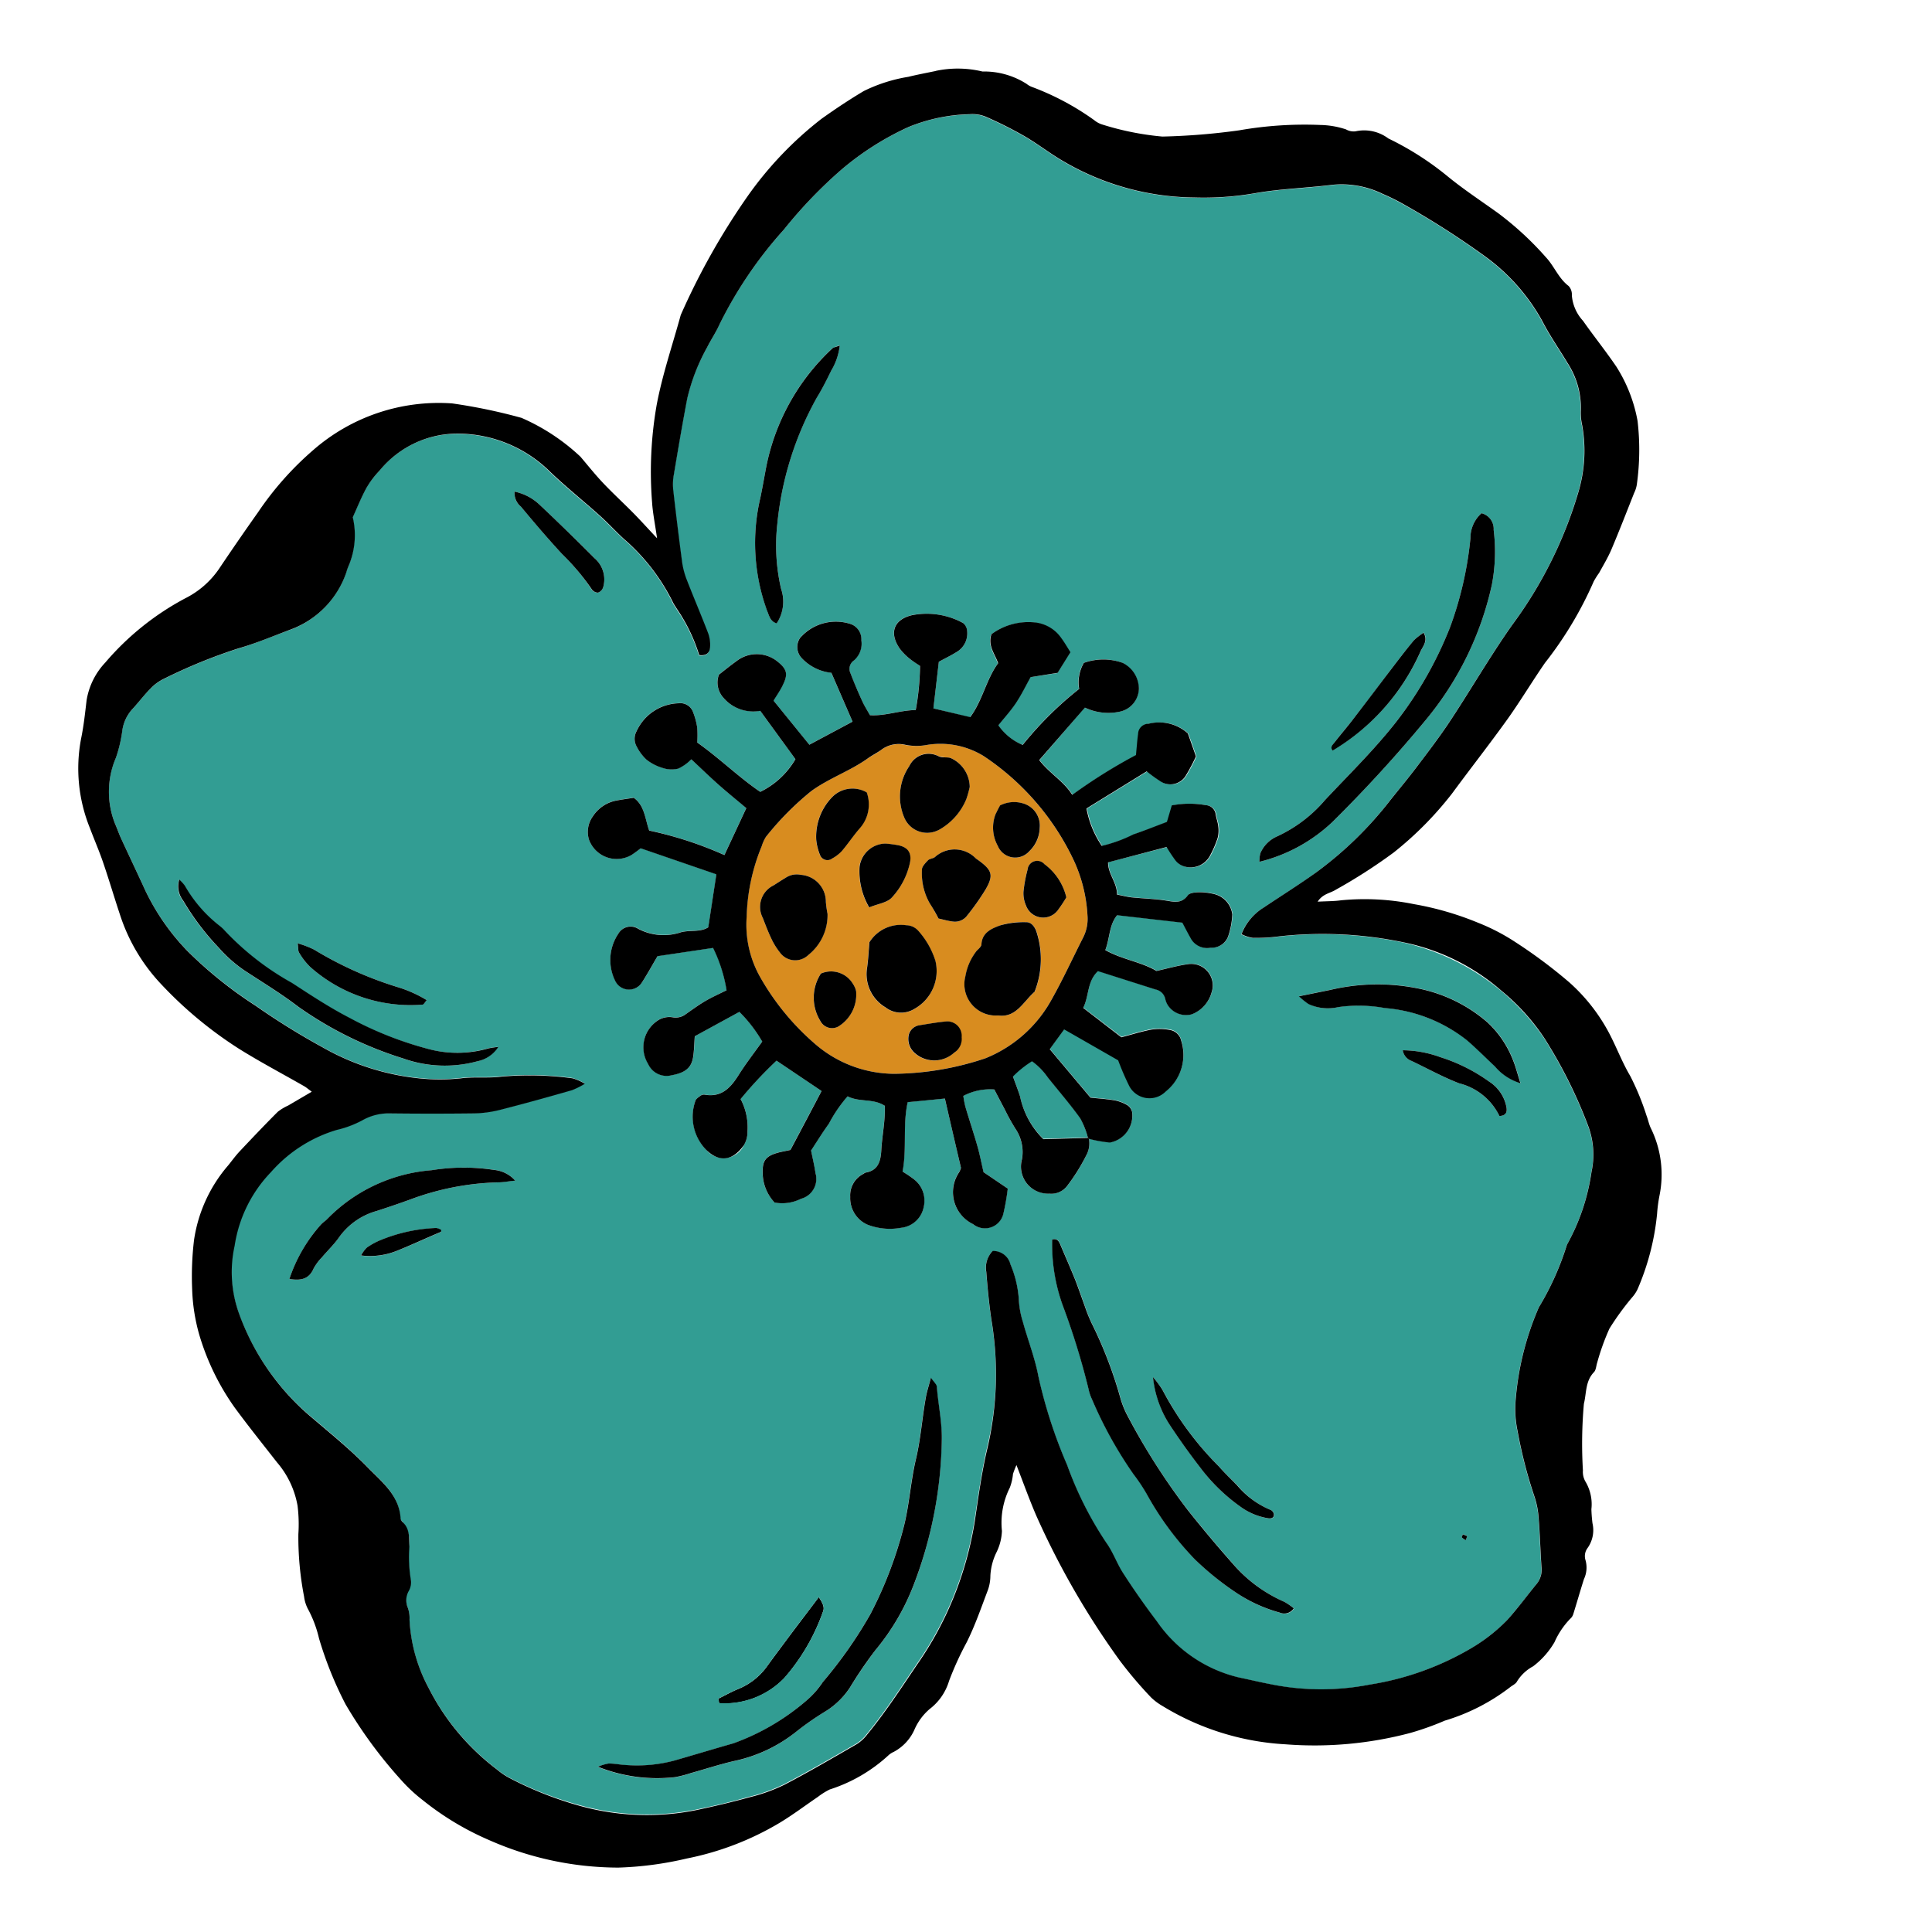 <svg height="60" viewBox="0 0 60 60" width="60" xmlns="http://www.w3.org/2000/svg"><path d="M25.558 50.053c.051-.12.013-.24-.13-.452-.334.443-.663.876-.988 1.31q-.321.429-.637.862a2.039 2.039 0 0 1-.886.684c-.209.088-.409.2-.613.3l.032.14a2.573 2.573 0 0 0 2.023-.785 6.319 6.319 0 0 0 1.199-2.059z"/><path d="M26.14 5.26a14.271 14.271 0 0 0-1.79 1.864 13 13 0 0 0-2.013 2.961c-.11.249-.267.477-.389.721a6.167 6.167 0 0 0-.614 1.583c-.154.806-.29 1.614-.426 2.423a1.629 1.629 0 0 0-.006.441c.086.751.176 1.5.278 2.251a2.5 2.5 0 0 0 .152.546c.213.547.445 1.087.654 1.635a1.05 1.05 0 0 1 .057.43c-.01.159-.1.272-.337.242a5.27 5.27 0 0 0-.7-1.445c-.029-.055-.068-.106-.1-.161a6.168 6.168 0 0 0-1.424-1.905c-.3-.258-.57-.56-.866-.827-.532-.479-1.1-.924-1.606-1.424a4.085 4.085 0 0 0-2.737-1.12 3.109 3.109 0 0 0-2.493 1.147 2.784 2.784 0 0 0-.415.551c-.161.292-.284.605-.418.9a2.47 2.47 0 0 1-.14 1.533 1.641 1.641 0 0 0-.061.179 2.88 2.88 0 0 1-1.694 1.76c-.553.2-1.1.436-1.661.6a16.689 16.689 0 0 0-2.332.956 1.414 1.414 0 0 0-.4.3c-.191.194-.358.413-.541.615a1.25 1.25 0 0 0-.32.66 4.25 4.25 0 0 1-.2.855 2.681 2.681 0 0 0-.012 2.082c.059.135.106.275.167.409.255.551.516 1.1.769 1.653a7.1 7.1 0 0 0 1.293 1.847 12.983 12.983 0 0 0 2.11 1.694 22.47 22.47 0 0 0 2.089 1.3 7.615 7.615 0 0 0 2.919.954 6.2 6.2 0 0 0 1.382.007c.416-.05.845 0 1.261-.053a9.922 9.922 0 0 1 2.2.053 1.674 1.674 0 0 1 .382.169 2.515 2.515 0 0 1-.4.2c-.746.211-1.492.422-2.243.613a3.556 3.556 0 0 1-.809.108q-1.294.021-2.589 0a1.647 1.647 0 0 0-.844.2 3.179 3.179 0 0 1-.821.313 4.38 4.38 0 0 0-2.042 1.309 4.2 4.2 0 0 0-1.134 2.276 3.778 3.778 0 0 0 .137 2.113 7.568 7.568 0 0 0 2.156 3.14c.626.53 1.267 1.049 1.838 1.635.439.451.983.869 1.023 1.592a.19.19 0 0 0 .063.106.97.97 0 0 1 .209.768 4.29 4.29 0 0 0 .042 1 .547.547 0 0 1-.056.362.581.581 0 0 0-.026.539.971.971 0 0 1 .052.37 4.966 4.966 0 0 0 .582 2.1 7.39 7.39 0 0 0 2.124 2.546 2.178 2.178 0 0 0 .361.251 11.111 11.111 0 0 0 2.285.892 7.761 7.761 0 0 0 3.563.117 23.58 23.58 0 0 0 1.655-.4 5.334 5.334 0 0 0 1.063-.384c.764-.4 1.509-.835 2.255-1.266a1.239 1.239 0 0 0 .321-.3c.576-.7 1.066-1.458 1.573-2.206a10.514 10.514 0 0 0 1.154-2.165 10.807 10.807 0 0 0 .611-2.248c.118-.769.222-1.543.4-2.3a9.822 9.822 0 0 0 .127-3.922c-.074-.5-.122-1-.161-1.5a.729.729 0 0 1 .2-.647.548.548 0 0 1 .552.421 3.265 3.265 0 0 1 .259 1.1 2.77 2.77 0 0 0 .124.676c.157.568.376 1.122.484 1.7a15.03 15.03 0 0 0 .893 2.753 11.051 11.051 0 0 0 1.218 2.417c.207.287.323.637.517.935.334.51.679 1.014 1.05 1.5a4.286 4.286 0 0 0 2.548 1.74c.349.072.7.156 1.047.222a7.862 7.862 0 0 0 3.011 0 8.941 8.941 0 0 0 3.186-1.149 5.339 5.339 0 0 0 1.084-.853c.326-.358.609-.753.918-1.125a.7.7 0 0 0 .148-.529c-.035-.5-.047-1.01-.088-1.513a2.628 2.628 0 0 0-.133-.678 14.307 14.307 0 0 1-.518-2.009 3.324 3.324 0 0 1-.061-1 8.942 8.942 0 0 1 .719-2.859 8.934 8.934 0 0 0 .872-1.944 6.56 6.56 0 0 0 .762-2.255 2.532 2.532 0 0 0-.1-1.428 14.8 14.8 0 0 0-1.381-2.76 7.215 7.215 0 0 0-4.338-2.944 12.293 12.293 0 0 0-3.888-.189 5.43 5.43 0 0 1-.817.046 1.2 1.2 0 0 1-.348-.115 1.692 1.692 0 0 1 .689-.826c.541-.363 1.1-.709 1.625-1.088a11.474 11.474 0 0 0 2.3-2.237c.275-.346.559-.685.825-1.038.355-.47.714-.937 1.038-1.428.649-.983 1.238-2 1.917-2.968a13.163 13.163 0 0 0 2.073-4.158 4.5 4.5 0 0 0 .113-2.061 1.789 1.789 0 0 1-.042-.438 2.565 2.565 0 0 0-.415-1.5c-.259-.432-.55-.847-.779-1.294a6.157 6.157 0 0 0-1.784-2.018 25.681 25.681 0 0 0-2.5-1.6 6.368 6.368 0 0 0-.677-.337 2.9 2.9 0 0 0-1.594-.276c-.788.1-1.588.119-2.369.257a9.285 9.285 0 0 1-1.884.132 8.175 8.175 0 0 1-4.244-1.233c-.355-.224-.693-.479-1.058-.688a12.638 12.638 0 0 0-1.182-.59 1.105 1.105 0 0 0-.5-.074 5.283 5.283 0 0 0-1.9.4A8.969 8.969 0 0 0 26.14 5.26zM9.745 29.485a11.549 11.549 0 0 0 2.574 1.161 3.914 3.914 0 0 1 .933.413c-.054.06-.09.137-.13.14a4.688 4.688 0 0 1-3.487-1.169 2.066 2.066 0 0 1-.346-.443c-.039-.059-.026-.152-.046-.292a3.485 3.485 0 0 1 .502.19zm5.076 3.474a3.851 3.851 0 0 1-2.3-.085 11.514 11.514 0 0 1-3.265-1.609c-.532-.408-1.111-.757-1.673-1.127a4.218 4.218 0 0 1-.8-.71 7.957 7.957 0 0 1-1.1-1.452.708.708 0 0 1-.122-.656 1.486 1.486 0 0 1 .17.185 4.227 4.227 0 0 0 1.058 1.239 1.251 1.251 0 0 1 .185.171 8.579 8.579 0 0 0 2.082 1.617c.583.374 1.162.762 1.776 1.079a11.048 11.048 0 0 0 2.458.965 3.468 3.468 0 0 0 1.866-.019 2.934 2.934 0 0 1 .308-.046.994.994 0 0 1-.643.448zm-1.127 5.3c-.461.2-.918.408-1.383.594a2.219 2.219 0 0 1-1.1.14.991.991 0 0 1 .175-.241 2.235 2.235 0 0 1 .44-.24 5.062 5.062 0 0 1 1.716-.372.352.352 0 0 1 .154.061c.01 0 0 .036 0 .054zm1.778-1.539a8.414 8.414 0 0 0-2.708.523c-.354.13-.712.251-1.071.367a2.134 2.134 0 0 0-1.162.814c-.154.223-.357.413-.532.622a1.582 1.582 0 0 0-.259.349c-.146.336-.4.382-.753.326a4.861 4.861 0 0 1 .99-1.7c.058-.061.133-.106.189-.167a5.094 5.094 0 0 1 3.239-1.511 6.237 6.237 0 0 1 1.943-.011.992.992 0 0 1 .651.332c-.249.025-.388.049-.527.052zm25.979-13.669c.2-.264.421-.52.626-.785.4-.514.785-1.033 1.18-1.548.216-.283.432-.567.66-.84a1.95 1.95 0 0 1 .3-.233c.133.236 0 .4-.083.55a6.775 6.775 0 0 1-2.74 3.105c-.094-.1.006-.179.057-.249zm-2.31 3.449a1 1 0 0 1 .523-.526 4.342 4.342 0 0 0 1.492-1.134c.747-.8 1.529-1.56 2.206-2.423a11.894 11.894 0 0 0 1.675-2.948 11.105 11.105 0 0 0 .629-2.755 1.027 1.027 0 0 1 .344-.775.5.5 0 0 1 .377.517 5.485 5.485 0 0 1-.055 1.7 9.879 9.879 0 0 1-2.051 4.2 42.892 42.892 0 0 1-2.893 3.163 5.037 5.037 0 0 1-2.275 1.245.98.98 0 0 1 .028-.264zM23.617 15.439c.064-.308.117-.619.176-.928a6.821 6.821 0 0 1 2.046-3.686 1.075 1.075 0 0 1 .241-.1 1.945 1.945 0 0 1-.266.78c-.138.284-.28.567-.445.835a10.038 10.038 0 0 0-1.23 3.94 5.894 5.894 0 0 0 .118 2 1.22 1.22 0 0 1-.137 1.074c-.2-.058-.234-.235-.293-.386a6.1 6.1 0 0 1-.21-3.529zM17.45 17.2c-.44-.476-.859-.972-1.275-1.469a.521.521 0 0 1-.194-.463 1.59 1.59 0 0 1 .769.4c.576.547 1.149 1.1 1.707 1.663a.868.868 0 0 1 .274.911.26.26 0 0 1-.159.163.238.238 0 0 1-.2-.1 6.693 6.693 0 0 0-.922-1.105zm10.938 31.991a7.193 7.193 0 0 1-1.2 2.058q-.42.553-.783 1.147a2.448 2.448 0 0 1-.817.78 8.717 8.717 0 0 0-.875.616 4.622 4.622 0 0 1-1.861.89c-.472.1-.932.258-1.4.387a3.689 3.689 0 0 1-.486.126 4.927 4.927 0 0 1-2.4-.322 1.359 1.359 0 0 1 .329-.1c.167 0 .334.033.5.043a4.5 4.5 0 0 0 1.563-.141c.6-.175 1.209-.357 1.815-.53a7.236 7.236 0 0 0 2.273-1.332 2.871 2.871 0 0 0 .5-.567 13.546 13.546 0 0 0 1.482-2.115 12.65 12.65 0 0 0 1.048-2.764c.163-.67.2-1.37.363-2.042.151-.635.194-1.282.308-1.919.033-.184.093-.364.158-.615.089.131.18.2.186.283.039.543.16 1.077.153 1.627a13.056 13.056 0 0 1-.856 4.49zm-6.083 3.563c.2-.1.4-.209.613-.3a2.039 2.039 0 0 0 .886-.684q.315-.434.637-.862c.325-.434.654-.867.988-1.31.143.212.181.332.13.452a6.26 6.26 0 0 1-1.2 2.056 2.574 2.574 0 0 1-2.023.785l-.032-.137zm23.217-4.924a.526.526 0 0 1-.122-.083c-.011-.013.02-.063.033-.1l.132.055zm1.046-13.171a1.911 1.911 0 0 0-1.249-1.015c-.508-.189-.985-.46-1.476-.694a.426.426 0 0 1-.279-.333 3.482 3.482 0 0 1 1.17.215 5.344 5.344 0 0 1 1.508.754 1.179 1.179 0 0 1 .545.811c.018.133-.008.25-.22.262zm-5.24-3.922a6.358 6.358 0 0 1 2.694-.048 4.675 4.675 0 0 1 2.183 1.063 3.151 3.151 0 0 1 .8 1.2c.076.193.127.4.218.684a1.665 1.665 0 0 1-.787-.516c-.292-.272-.57-.561-.875-.818a4.793 4.793 0 0 0-2.549-1 4.5 4.5 0 0 0-1.442-.03 1.389 1.389 0 0 1-.927-.093 2.389 2.389 0 0 1-.3-.242c.374-.076.679-.14.984-.2zM39.9 49.754a1.983 1.983 0 0 1 .289.2.356.356 0 0 1-.44.131 4.611 4.611 0 0 1-1.416-.662 9.156 9.156 0 0 1-1.214-.988 9.511 9.511 0 0 1-1.462-1.967 5.5 5.5 0 0 0-.449-.692 12.98 12.98 0 0 1-1.286-2.306 1.657 1.657 0 0 1-.12-.358 21.682 21.682 0 0 0-.8-2.586 5.575 5.575 0 0 1-.319-2.028c.15-.046.2.04.246.141.155.367.316.731.465 1.1.109.271.2.55.3.823a4.89 4.89 0 0 0 .211.526 13.262 13.262 0 0 1 .9 2.347 2.8 2.8 0 0 0 .212.524 19.854 19.854 0 0 0 1.9 2.968q.669.837 1.377 1.64a4.475 4.475 0 0 0 1.606 1.187zm-.425-2.854a.181.181 0 0 1 .093.141c0 .114-.1.125-.181.113a2 2 0 0 1-.86-.36 5.675 5.675 0 0 1-1.255-1.225c-.333-.43-.645-.878-.949-1.329a3.32 3.32 0 0 1-.511-1.47 3.157 3.157 0 0 1 .3.408 9.783 9.783 0 0 0 1.745 2.365c.179.2.377.392.571.585a2.717 2.717 0 0 0 1.047.772zm-9.568-27.55a.35.35 0 0 1 .129.265.668.668 0 0 1-.334.639c-.178.107-.365.2-.547.3l-.168 1.448 1.135.277c.386-.525.5-1.169.866-1.675-.1-.3-.326-.539-.208-.9a1.928 1.928 0 0 1 1.382-.362 1.125 1.125 0 0 1 .784.477c.1.134.184.282.289.445l-.4.64-.835.125c-.146.263-.283.546-.456.806-.16.241-.358.456-.546.69a1.733 1.733 0 0 0 .756.61 10.69 10.69 0 0 1 1.754-1.74 1.192 1.192 0 0 1 .146-.808 1.731 1.731 0 0 1 1.208 0 .917.917 0 0 1 .5.8.736.736 0 0 1-.6.716 1.726 1.726 0 0 1-1.076-.127l-1.4 1.628c.311.41.75.645 1.025 1.079a16.762 16.762 0 0 1 1.983-1.232c.024-.237.036-.445.066-.65a.324.324 0 0 1 .329-.322 1.317 1.317 0 0 1 1.217.3l.252.715a5.96 5.96 0 0 1-.3.571.561.561 0 0 1-.819.193 4.182 4.182 0 0 1-.41-.3l-1.871 1.153a3.025 3.025 0 0 0 .475 1.161 4.406 4.406 0 0 0 .98-.356c.332-.113.668-.248 1.043-.389l.151-.512a2.922 2.922 0 0 1 1.063-.006.323.323 0 0 1 .3.285c.019.124.067.244.079.368a.935.935 0 0 1-.018.365 3.3 3.3 0 0 1-.222.52.684.684 0 0 1-.853.351.535.535 0 0 1-.242-.183 4.394 4.394 0 0 1-.268-.407l-1.825.468c-.007.363.285.636.276 1 .182.035.321.073.464.088.355.037.715.045 1.068.1.257.041.478.1.671-.167.064-.086.269-.089.411-.093a2 2 0 0 1 .436.064.744.744 0 0 1 .532.627 2.5 2.5 0 0 1-.127.675.538.538 0 0 1-.545.356.569.569 0 0 1-.6-.258c-.093-.163-.178-.33-.279-.519l-2.028-.232c-.253.3-.223.7-.368 1.083.522.3 1.118.366 1.59.648.346-.077.65-.164.96-.208a.668.668 0 0 1 .75.876 1.012 1.012 0 0 1-.613.678.667.667 0 0 1-.725-.253.614.614 0 0 1-.1-.226.376.376 0 0 0-.3-.291L34.1 30.15c-.342.322-.268.762-.459 1.14l1.186.909c.343-.09.639-.186.942-.24a1.668 1.668 0 0 1 .564.013.422.422 0 0 1 .349.324 1.451 1.451 0 0 1-.48 1.589.714.714 0 0 1-1.126-.175 8.456 8.456 0 0 1-.345-.8l-1.676-.96-.452.626 1.265 1.505c.217.023.487.039.752.084a1.24 1.24 0 0 1 .4.154.357.357 0 0 1 .139.2.851.851 0 0 1-.689.956 3.857 3.857 0 0 1-.656-.118.759.759 0 0 1-.076.519 5.55 5.55 0 0 1-.6.959.612.612 0 0 1-.551.231.839.839 0 0 1-.853-1.06 1.287 1.287 0 0 0-.2-.953 6.3 6.3 0 0 1-.336-.608c-.109-.2-.214-.407-.322-.614a1.786 1.786 0 0 0-.962.2 2.991 2.991 0 0 0 .065.342c.12.4.254.8.369 1.207.075.26.126.527.194.82l.752.51a6.937 6.937 0 0 1-.132.76.589.589 0 0 1-.943.345 1.1 1.1 0 0 1-.437-1.61.7.7 0 0 0 .059-.138c-.16-.7-.325-1.408-.5-2.154l-.572.057c-.187.019-.375.036-.583.056-.159.718-.021 1.436-.159 2.155.115.076.223.139.32.215a.84.84 0 0 1 .335.893.8.8 0 0 1-.7.638 1.928 1.928 0 0 1-1.052-.1.9.9 0 0 1-.529-.859.752.752 0 0 1 .421-.721.169.169 0 0 1 .053-.033c.4-.065.473-.347.492-.689.025-.459.126-.914.109-1.387-.365-.236-.8-.1-1.155-.294a4.491 4.491 0 0 0-.583.853c-.194.268-.372.558-.551.829.049.248.1.471.136.7a.642.642 0 0 1-.449.8 1.293 1.293 0 0 1-.82.117 1.355 1.355 0 0 1-.371-.953c-.007-.352.108-.486.449-.588.12-.035.245-.055.413-.092l.968-1.831-1.4-.942A12.445 12.445 0 0 0 23 34.13a1.854 1.854 0 0 1 .214 1.007.809.809 0 0 1-.108.419.693.693 0 0 1-1.168.156 1.491 1.491 0 0 1-.343-1.521c.018-.068.106-.122.17-.171a.176.176 0 0 1 .121-.027c.526.091.807-.218 1.058-.616.222-.353.48-.684.729-1.033a4.326 4.326 0 0 0-.71-.922l-1.382.754c-.017.231-.02.44-.051.645-.05.332-.246.491-.662.566a.629.629 0 0 1-.735-.347.993.993 0 0 1 .348-1.382.659.659 0 0 1 .416-.069.523.523 0 0 0 .359-.066c.207-.144.41-.3.627-.425s.444-.229.685-.35a4.677 4.677 0 0 0-.419-1.314l-1.725.256c-.159.272-.306.545-.474.8a.475.475 0 0 1-.831-.015 1.447 1.447 0 0 1 .094-1.491.437.437 0 0 1 .611-.144 1.692 1.692 0 0 0 1.33.107c.281-.075.592.007.846-.153l.251-1.646-2.351-.808c-.064.047-.159.126-.261.192a.914.914 0 0 1-1.351-.467.824.824 0 0 1 .127-.722 1.109 1.109 0 0 1 .712-.482c.18-.036.363-.059.554-.089.338.242.348.648.479 1.018a11.644 11.644 0 0 1 2.336.761l.68-1.458c-.294-.248-.585-.482-.864-.73s-.554-.515-.844-.786a1.569 1.569 0 0 1-.4.288.872.872 0 0 1-.493-.02 1.488 1.488 0 0 1-.5-.258 1.438 1.438 0 0 1-.3-.4.489.489 0 0 1-.006-.483 1.477 1.477 0 0 1 1.3-.867.42.42 0 0 1 .453.273 2.246 2.246 0 0 1 .13.482 3.266 3.266 0 0 1 0 .464c.678.476 1.277 1.068 1.957 1.532a2.557 2.557 0 0 0 1.091-1.016l-1.092-1.5a1.217 1.217 0 0 1-1.145-.406.7.7 0 0 1-.139-.716c.176-.137.353-.283.54-.416a1.022 1.022 0 0 1 1.284.013c.277.224.333.373.173.7-.082.169-.192.324-.3.511l1.111 1.368 1.342-.717-.657-1.516a1.47 1.47 0 0 1-.916-.451.5.5 0 0 1-.058-.63 1.467 1.467 0 0 1 1.587-.429.5.5 0 0 1 .317.5.7.7 0 0 1-.23.626.314.314 0 0 0-.11.392c.111.294.237.584.367.87.068.15.158.29.24.438.489.029.927-.152 1.422-.16a8.183 8.183 0 0 0 .134-1.371 4.002 4.002 0 0 1-.318-.22 1.789 1.789 0 0 1-.309-.312c-.34-.484-.2-.907.374-1.043a2.394 2.394 0 0 1 1.593.244z" fill="#329d93"/><path d="M32.536 33.447a2.055 2.055 0 0 0-.489-.5 3.368 3.368 0 0 0-.592.474c.086.24.161.427.221.618a2.609 2.609 0 0 0 .723 1.327l1.387-.039a2.535 2.535 0 0 0-.241-.612c-.315-.439-.671-.845-1.009-1.268z" fill="#329d93"/><path d="M28.121 23.137a.9.9 0 0 0-.768.163c-.137.1-.286.174-.423.269-.549.381-1.189.6-1.734 1a9.045 9.045 0 0 0-1.414 1.427 1.2 1.2 0 0 0-.129.285 6.215 6.215 0 0 0-.469 2.2 3.309 3.309 0 0 0 .433 1.882 7.824 7.824 0 0 0 1.71 2.071 3.785 3.785 0 0 0 2.438.914 9.259 9.259 0 0 0 2.833-.48 4.076 4.076 0 0 0 2.045-1.8c.363-.638.668-1.309 1-1.964a1.278 1.278 0 0 0 .129-.669 4.65 4.65 0 0 0-.474-1.816 7.986 7.986 0 0 0-2.752-3.14 2.566 2.566 0 0 0-1.745-.347 1.788 1.788 0 0 1-.68.005zm-3.015 6.517a.586.586 0 0 1-.888-.08 2.148 2.148 0 0 1-.264-.426c-.1-.208-.181-.425-.265-.641a.746.746 0 0 1 .335-1.011c.124-.079.247-.159.374-.235a.619.619 0 0 1 .475-.092.841.841 0 0 1 .775.844 3.682 3.682 0 0 0 .05.365 1.6 1.6 0 0 1-.592 1.276zm.919 2.23a.406.406 0 0 1-.545-.169 1.374 1.374 0 0 1 .012-1.48.789.789 0 0 1 .994.319.678.678 0 0 1 .1.225 1.165 1.165 0 0 1-.561 1.105zm.112-5.45a1.177 1.177 0 0 1-.3.229.243.243 0 0 1-.37-.1 1.7 1.7 0 0 1-.122-.48 1.762 1.762 0 0 1 .489-1.322.882.882 0 0 1 1.08-.152 1.116 1.116 0 0 1-.238 1.134c-.188.222-.349.468-.539.691zM27.5 26.2c.126.01.25.026.373.048.306.056.44.224.388.524a2.293 2.293 0 0 1-.564 1.1c-.143.166-.44.2-.71.309a2.282 2.282 0 0 1-.3-1.254.83.83 0 0 1 .813-.727zm0 5.09a1.2 1.2 0 0 1-.576-1.237c.038-.269.05-.541.071-.787a1.151 1.151 0 0 1 1.144-.529.511.511 0 0 1 .386.183 2.544 2.544 0 0 1 .522.921 1.344 1.344 0 0 1-.662 1.5.785.785 0 0 1-.883-.051zm2.125 1.405a.914.914 0 0 1-1.252-.016.581.581 0 0 1-.162-.515.4.4 0 0 1 .333-.32c.268-.042.535-.09.8-.116a.444.444 0 0 1 .51.487.5.5 0 0 1-.227.48zm2.507-1.895c-.35.307-.573.814-1.13.736a.975.975 0 0 1-1.021-1.21 1.815 1.815 0 0 1 .354-.8c.059-.059.144-.13.147-.2.018-.374.324-.486.579-.586a2.292 2.292 0 0 1 .8-.1c.158-.007.255.116.321.261a2.745 2.745 0 0 1-.048 1.9zm.982-2.93a4.161 4.161 0 0 1-.244.371.567.567 0 0 1-1.01-.122.931.931 0 0 1-.077-.426 4.363 4.363 0 0 1 .126-.679.3.3 0 0 1 .527-.173 1.786 1.786 0 0 1 .68 1.029zm-2.2-2.566c.045-.1.094-.2.147-.289a.963.963 0 0 1 .717-.062.716.716 0 0 1 .514.759 1.041 1.041 0 0 1-.321.723.584.584 0 0 1-.981-.164 1.169 1.169 0 0 1-.079-.967zm-.514 1.423c.411.3.461.459.213.89a7.642 7.642 0 0 1-.577.819.472.472 0 0 1-.446.184c-.144-.017-.285-.059-.443-.094-.11-.194-.182-.347-.279-.482a1.9 1.9 0 0 1-.236-1.023c-.007-.1.1-.215.186-.3.052-.056.164-.054.223-.107a.9.9 0 0 1 1.255.042c.031.02.067.046.1.071zm-1.254-3.243a2.523 2.523 0 0 0 .369.052 1 1 0 0 1 .6.9 3.1 3.1 0 0 1-.106.38 1.94 1.94 0 0 1-.81.931.768.768 0 0 1-1.059-.246.882.882 0 0 1-.051-.1 1.674 1.674 0 0 1 .152-1.615.656.656 0 0 1 .9-.306z" fill="#d88c1f"/><path d="M29.069 2.2a.3.3 0 0 1-.061.015c-.267.056-.536.106-.8.171a4.9 4.9 0 0 0-1.378.439c-.452.268-.891.561-1.319.866a11.188 11.188 0 0 0-2.3 2.412 21.791 21.791 0 0 0-2.07 3.68c-.255.931-.571 1.851-.749 2.8a12.037 12.037 0 0 0-.141 3.021c.022.332.09.66.155 1.113-.315-.336-.523-.567-.742-.789-.309-.313-.634-.611-.937-.931-.245-.259-.468-.54-.7-.813a6.383 6.383 0 0 0-1.832-1.207 17.159 17.159 0 0 0-2.155-.449 5.924 5.924 0 0 0-4.311 1.448 9.743 9.743 0 0 0-1.716 1.934 86.513 86.513 0 0 0-1.219 1.768 2.774 2.774 0 0 1-1.035.9 8.505 8.505 0 0 0-2.491 2 2.227 2.227 0 0 0-.579 1.171c-.047.4-.089.793-.169 1.182a4.93 4.93 0 0 0 .273 2.788c.132.353.284.7.406 1.056.184.537.345 1.083.524 1.622A5.694 5.694 0 0 0 5 30.559a12.538 12.538 0 0 0 2.421 2.011c.659.412 1.349.775 2.024 1.162.07.04.132.095.237.172l-.734.43a1.575 1.575 0 0 0-.322.194c-.4.4-.791.812-1.18 1.225-.128.136-.239.289-.356.435a4.551 4.551 0 0 0-1.064 2.323 9.444 9.444 0 0 0-.059 1.513 5.783 5.783 0 0 0 .221 1.426 7.639 7.639 0 0 0 1.1 2.263c.423.576.871 1.134 1.313 1.7a2.813 2.813 0 0 1 .64 1.35 4.644 4.644 0 0 1 .025.882 9.7 9.7 0 0 0 .178 1.941A1.131 1.131 0 0 0 9.58 50a3.646 3.646 0 0 1 .327.882 11.546 11.546 0 0 0 .823 2.043 14.141 14.141 0 0 0 1.711 2.336 4.944 4.944 0 0 0 .689.645 8.855 8.855 0 0 0 2.043 1.232A9.968 9.968 0 0 0 19.2 58a10.639 10.639 0 0 0 2.122-.281 9.073 9.073 0 0 0 2.874-1.1c.415-.248.8-.541 1.2-.812a2.2 2.2 0 0 1 .371-.233 4.888 4.888 0 0 0 1.833-1.069.6.6 0 0 1 .158-.1 1.45 1.45 0 0 0 .635-.676 1.773 1.773 0 0 1 .481-.656 1.71 1.71 0 0 0 .6-.871 9.76 9.76 0 0 1 .548-1.2c.262-.524.453-1.084.662-1.633a1.336 1.336 0 0 0 .073-.434 1.865 1.865 0 0 1 .189-.725 1.637 1.637 0 0 0 .17-.665 2.422 2.422 0 0 1 .243-1.34 1.593 1.593 0 0 0 .1-.429 2.738 2.738 0 0 1 .108-.277c.223.577.406 1.087.623 1.588a25.151 25.151 0 0 0 2.581 4.477 12.781 12.781 0 0 0 .98 1.155 1.841 1.841 0 0 0 .353.263 8.171 8.171 0 0 0 3.818 1.189 11.585 11.585 0 0 0 3.88-.354 8.759 8.759 0 0 0 1.067-.381 6.264 6.264 0 0 0 2.053-1.057c.068-.048.156-.092.19-.16a1.325 1.325 0 0 1 .5-.47 2.562 2.562 0 0 0 .664-.749 2.494 2.494 0 0 1 .486-.725.317.317 0 0 0 .1-.156c.112-.358.214-.719.328-1.076a.845.845 0 0 0 .044-.609.419.419 0 0 1 .063-.35.955.955 0 0 0 .159-.777 4.561 4.561 0 0 1-.034-.438 1.375 1.375 0 0 0-.175-.841.6.6 0 0 1-.088-.362 14.027 14.027 0 0 1 .03-2.069c.084-.338.041-.7.313-.984.066-.068.068-.2.1-.294a7.239 7.239 0 0 1 .381-1.059 8.453 8.453 0 0 1 .7-.964 1.074 1.074 0 0 0 .172-.256 7.784 7.784 0 0 0 .607-2.341 4.588 4.588 0 0 1 .073-.56 3.264 3.264 0 0 0-.259-2.086c-.066-.129-.091-.277-.144-.413a8.044 8.044 0 0 0-.5-1.218c-.222-.374-.382-.779-.573-1.167a5.643 5.643 0 0 0-1.323-1.747 15.513 15.513 0 0 0-1.664-1.243 6.35 6.35 0 0 0-1.171-.609 9.46 9.46 0 0 0-1.995-.578 7.654 7.654 0 0 0-2.261-.118c-.22.03-.444.027-.724.042.161-.247.39-.261.558-.368a16.71 16.71 0 0 0 1.8-1.156 10.728 10.728 0 0 0 1.816-1.835c.573-.779 1.17-1.539 1.733-2.325.4-.563.758-1.161 1.153-1.732a11.587 11.587 0 0 0 1.513-2.528 2.379 2.379 0 0 1 .168-.266c.131-.24.274-.475.381-.726.246-.581.474-1.169.706-1.755a.9.9 0 0 0 .089-.3 7.756 7.756 0 0 0 .018-1.938 4.692 4.692 0 0 0-.658-1.685c-.33-.486-.7-.946-1.037-1.426a1.317 1.317 0 0 1-.346-.794.382.382 0 0 0-.1-.286c-.312-.237-.443-.609-.7-.886a9.794 9.794 0 0 0-1.471-1.363c-.529-.382-1.077-.74-1.58-1.151A9.2 9.2 0 0 0 43.116 4.3a1.248 1.248 0 0 0-1.016-.222.478.478 0 0 1-.3-.06 2.692 2.692 0 0 0-.8-.137 11.745 11.745 0 0 0-2.513.166 20.515 20.515 0 0 1-2.389.194 8.787 8.787 0 0 1-1.9-.385.748.748 0 0 1-.217-.125A8.241 8.241 0 0 0 32.048 2.7a.6.6 0 0 1-.165-.094 2.445 2.445 0 0 0-1.371-.385 3.287 3.287 0 0 0-1.443-.021zm1.54 1.422a12.587 12.587 0 0 1 1.179.59c.365.209.7.464 1.058.688a8.186 8.186 0 0 0 4.244 1.233A9.285 9.285 0 0 0 38.974 6c.781-.138 1.581-.159 2.369-.257a2.9 2.9 0 0 1 1.594.276 6.368 6.368 0 0 1 .677.337 26.283 26.283 0 0 1 2.5 1.6A6.157 6.157 0 0 1 47.9 9.975c.229.447.52.862.779 1.294a2.549 2.549 0 0 1 .415 1.5 1.784 1.784 0 0 0 .042.438 4.5 4.5 0 0 1-.113 2.061 13.226 13.226 0 0 1-2.073 4.158c-.679.966-1.268 1.985-1.917 2.968-.324.491-.683.958-1.038 1.428-.266.353-.55.692-.825 1.038a11.5 11.5 0 0 1-2.3 2.237c-.53.379-1.084.725-1.625 1.088a1.692 1.692 0 0 0-.689.826 1.2 1.2 0 0 0 .348.115 5.43 5.43 0 0 0 .817-.046 12.293 12.293 0 0 1 3.888.189 6.637 6.637 0 0 1 3.021 1.5 6.731 6.731 0 0 1 1.314 1.444 14.8 14.8 0 0 1 1.381 2.76 2.55 2.55 0 0 1 .1 1.428 6.546 6.546 0 0 1-.762 2.255 8.763 8.763 0 0 1-.872 1.944 8.942 8.942 0 0 0-.719 2.859 3.324 3.324 0 0 0 .061 1 14.307 14.307 0 0 0 .518 2.009 2.62 2.62 0 0 1 .133.678c.041.5.053 1.009.088 1.513a.7.7 0 0 1-.148.529c-.309.372-.592.767-.918 1.125a5.339 5.339 0 0 1-1.085.855 8.941 8.941 0 0 1-3.186 1.149 7.862 7.862 0 0 1-3.011 0c-.351-.066-.7-.15-1.047-.222a4.286 4.286 0 0 1-2.548-1.742 24.11 24.11 0 0 1-1.05-1.5c-.194-.3-.31-.648-.517-.935a11.051 11.051 0 0 1-1.22-2.418 15.129 15.129 0 0 1-.893-2.753c-.108-.576-.327-1.13-.484-1.7a2.77 2.77 0 0 1-.124-.676 3.3 3.3 0 0 0-.259-1.1.548.548 0 0 0-.552-.421.737.737 0 0 0-.2.647c.039.5.087 1.006.161 1.5a10.124 10.124 0 0 1-.118 3.946c-.182.755-.286 1.529-.4 2.3a10.807 10.807 0 0 1-.611 2.248 10.514 10.514 0 0 1-1.154 2.165c-.507.748-1 1.508-1.573 2.206a1.239 1.239 0 0 1-.321.3c-.746.431-1.491.867-2.255 1.266a5.346 5.346 0 0 1-1.071.385c-.546.151-1.1.281-1.655.4a7.761 7.761 0 0 1-3.563-.113 11.156 11.156 0 0 1-2.282-.9 2.178 2.178 0 0 1-.361-.251A7.344 7.344 0 0 1 13.3 52.4a5.007 5.007 0 0 1-.582-2.1.971.971 0 0 0-.052-.37.581.581 0 0 1 .034-.53.548.548 0 0 0 .056-.362 4.313 4.313 0 0 1-.042-1c-.011-.27.021-.555-.209-.768a.19.19 0 0 1-.063-.106c-.04-.723-.584-1.141-1.023-1.592-.571-.586-1.212-1.1-1.838-1.635a7.568 7.568 0 0 1-2.156-3.14 3.778 3.778 0 0 1-.137-2.113A4.19 4.19 0 0 1 8.417 36.4a4.38 4.38 0 0 1 2.042-1.309 3.179 3.179 0 0 0 .821-.313 1.647 1.647 0 0 1 .844-.2q1.294.015 2.589 0a3.556 3.556 0 0 0 .809-.108c.751-.191 1.5-.4 2.243-.613a2.6 2.6 0 0 0 .4-.2 1.6 1.6 0 0 0-.382-.169 9.992 9.992 0 0 0-2.2-.053c-.416.055-.845 0-1.261.053a6.2 6.2 0 0 1-1.382-.007 7.632 7.632 0 0 1-2.919-.954 22.47 22.47 0 0 1-2.089-1.297 12.983 12.983 0 0 1-2.11-1.694 7.1 7.1 0 0 1-1.3-1.86c-.253-.553-.514-1.1-.769-1.653-.061-.134-.108-.274-.167-.409a2.681 2.681 0 0 1 .014-2.082 4.25 4.25 0 0 0 .2-.855 1.24 1.24 0 0 1 .324-.669c.183-.2.35-.421.541-.615a1.414 1.414 0 0 1 .4-.3 16.689 16.689 0 0 1 2.335-.956c.564-.16 1.108-.394 1.661-.6a2.88 2.88 0 0 0 1.694-1.76 1.641 1.641 0 0 1 .061-.179 2.442 2.442 0 0 0 .14-1.533c.134-.292.257-.605.418-.9a2.784 2.784 0 0 1 .415-.551 3.127 3.127 0 0 1 2.493-1.147 4.1 4.1 0 0 1 2.737 1.12c.511.5 1.074.945 1.606 1.424.3.267.562.569.866.827a6.292 6.292 0 0 1 1.424 1.9c.03.055.069.106.1.161a5.387 5.387 0 0 1 .7 1.445c.234.03.327-.083.337-.242a1.05 1.05 0 0 0-.057-.43c-.209-.548-.441-1.088-.654-1.635a2.5 2.5 0 0 1-.152-.546q-.15-1.123-.278-2.251a1.629 1.629 0 0 1 .006-.441c.136-.809.272-1.617.426-2.423a6.167 6.167 0 0 1 .614-1.583c.122-.244.279-.472.389-.721a12.979 12.979 0 0 1 2.004-2.948 14.271 14.271 0 0 1 1.79-1.864 8.949 8.949 0 0 1 2.069-1.313 5.344 5.344 0 0 1 1.9-.4 1.106 1.106 0 0 1 .5.075z"/><path d="m33.788 35.331.006.016h.019v-.017z"/><path d="M27.946 20.148a1.789 1.789 0 0 0 .309.312c.1.079.209.152.318.22a8.183 8.183 0 0 1-.134 1.371c-.5.008-.933.189-1.422.16-.082-.148-.172-.288-.24-.438a14.42 14.42 0 0 1-.367-.87.314.314 0 0 1 .11-.392.687.687 0 0 0 .23-.626.5.5 0 0 0-.317-.5 1.47 1.47 0 0 0-1.587.429.5.5 0 0 0 .058.63 1.47 1.47 0 0 0 .916.451l.657 1.516-1.342.717-1.111-1.368c.113-.187.223-.342.3-.511.16-.33.1-.479-.173-.7a1.022 1.022 0 0 0-1.284-.013c-.187.133-.364.279-.54.416a.7.7 0 0 0 .139.716 1.216 1.216 0 0 0 1.145.408l1.092 1.5a2.551 2.551 0 0 1-1.093 1.016c-.68-.464-1.279-1.056-1.957-1.532a3.266 3.266 0 0 0 0-.464 2.246 2.246 0 0 0-.13-.482.42.42 0 0 0-.453-.273 1.481 1.481 0 0 0-1.3.867.489.489 0 0 0 .006.483 1.438 1.438 0 0 0 .3.4 1.488 1.488 0 0 0 .5.258.872.872 0 0 0 .493.02 1.429 1.429 0 0 0 .4-.288c.29.271.561.535.844.786s.57.482.864.73l-.68 1.458a11.6 11.6 0 0 0-2.336-.761c-.131-.37-.141-.776-.479-1.018-.191.03-.374.053-.554.089a1.109 1.109 0 0 0-.712.482.824.824 0 0 0-.127.722.915.915 0 0 0 1.168.555.847.847 0 0 0 .179-.087c.1-.066.2-.145.261-.192l2.35.808-.251 1.646c-.254.16-.565.078-.846.153a1.692 1.692 0 0 1-1.33-.107.437.437 0 0 0-.611.144 1.458 1.458 0 0 0-.094 1.491.475.475 0 0 0 .831.015c.168-.259.315-.532.474-.8l1.725-.256a4.677 4.677 0 0 1 .419 1.314c-.241.121-.471.223-.685.35s-.42.281-.627.425a.523.523 0 0 1-.359.066.654.654 0 0 0-.416.069.993.993 0 0 0-.348 1.382.629.629 0 0 0 .735.347c.416-.075.612-.234.662-.566.031-.2.034-.414.051-.645l1.385-.756a4.391 4.391 0 0 1 .71.922c-.249.349-.507.68-.729 1.033-.251.4-.532.707-1.058.616a.179.179 0 0 0-.121.027c-.064.049-.152.1-.17.171a1.471 1.471 0 0 0 .343 1.521c.434.421.851.3 1.168-.156a.79.79 0 0 0 .108-.419A1.856 1.856 0 0 0 23 34.133a12.7 12.7 0 0 1 1.115-1.193l1.4.942q-.5.953-.967 1.831c-.168.037-.293.057-.413.092-.342.1-.456.236-.449.588a1.358 1.358 0 0 0 .37.953 1.293 1.293 0 0 0 .82-.117.639.639 0 0 0 .449-.8c-.032-.227-.087-.45-.136-.7.179-.271.354-.558.551-.829a4.4 4.4 0 0 1 .583-.853c.359.19.79.058 1.155.294.017.473-.084.928-.109 1.387-.019.342-.1.624-.492.689a.2.2 0 0 0-.053.033.751.751 0 0 0-.42.721.9.9 0 0 0 .529.859 1.928 1.928 0 0 0 1.052.1.8.8 0 0 0 .7-.638.84.84 0 0 0-.335-.893c-.1-.076-.2-.139-.32-.215.138-.719 0-1.437.159-2.155.208-.02.4-.037.583-.056l.572-.057c.172.746.337 1.459.5 2.154a.7.7 0 0 1-.059.138 1.1 1.1 0 0 0 .437 1.61.587.587 0 0 0 .943-.345 6.937 6.937 0 0 0 .132-.76l-.752-.51c-.068-.293-.119-.56-.194-.82-.115-.405-.249-.8-.369-1.207a3.033 3.033 0 0 1-.065-.342 1.786 1.786 0 0 1 .962-.2c.108.207.213.411.322.614a6.3 6.3 0 0 0 .336.608 1.287 1.287 0 0 1 .2.953.84.84 0 0 0 .853 1.06.614.614 0 0 0 .548-.236 5.871 5.871 0 0 0 .6-.959.759.759 0 0 0 .076-.519h-.019l-.006-.016-1.387.039a2.609 2.609 0 0 1-.723-1.327c-.06-.191-.135-.378-.221-.618a3.236 3.236 0 0 1 .592-.474 2.055 2.055 0 0 1 .489.5c.338.423.694.833 1.009 1.272a2.535 2.535 0 0 1 .241.612h.023v.022a3.857 3.857 0 0 0 .656.118.85.85 0 0 0 .689-.956.357.357 0 0 0-.139-.2 1.24 1.24 0 0 0-.4-.154c-.265-.045-.535-.061-.752-.084l-1.265-1.505.448-.615 1.676.96a8.456 8.456 0 0 0 .345.8.711.711 0 0 0 1.13.171 1.451 1.451 0 0 0 .48-1.589.422.422 0 0 0-.349-.324 1.668 1.668 0 0 0-.564-.013c-.3.054-.6.15-.942.24l-1.186-.914c.191-.378.117-.818.459-1.14l1.79.57a.379.379 0 0 1 .3.291.614.614 0 0 0 .1.226.675.675 0 0 0 .725.253 1.012 1.012 0 0 0 .613-.678.668.668 0 0 0-.75-.876c-.31.044-.614.131-.96.208-.472-.282-1.068-.353-1.59-.648.145-.379.115-.778.368-1.083l2.025.232c.1.189.186.356.279.519a.579.579 0 0 0 .6.258.546.546 0 0 0 .545-.356 2.5 2.5 0 0 0 .127-.675.744.744 0 0 0-.532-.627 2 2 0 0 0-.436-.064c-.142 0-.347.007-.411.093-.193.264-.414.208-.671.167-.353-.056-.713-.064-1.068-.1-.143-.015-.282-.053-.464-.088.009-.369-.283-.642-.276-1l1.817-.477q.124.21.268.407a.543.543 0 0 0 .243.183.684.684 0 0 0 .853-.351 3.3 3.3 0 0 0 .222-.52.935.935 0 0 0 .018-.365c-.012-.124-.06-.244-.079-.368a.323.323 0 0 0-.3-.285 2.922 2.922 0 0 0-1.063.006l-.151.512c-.375.141-.706.275-1.043.389a4.446 4.446 0 0 1-.98.356 3.025 3.025 0 0 1-.475-1.161l1.87-1.153a4.436 4.436 0 0 0 .41.3.561.561 0 0 0 .819-.193 5.644 5.644 0 0 0 .3-.571c-.1-.289-.184-.524-.251-.715a1.335 1.335 0 0 0-1.217-.3.326.326 0 0 0-.329.322c-.029.2-.042.413-.066.65a16.681 16.681 0 0 0-1.978 1.236c-.275-.434-.714-.669-1.025-1.079l1.418-1.629a1.7 1.7 0 0 0 1.076.127.746.746 0 0 0 .6-.716.905.905 0 0 0-.5-.8 1.78 1.78 0 0 0-1.209 0 1.2 1.2 0 0 0-.145.808 10.89 10.89 0 0 0-1.754 1.74 1.733 1.733 0 0 1-.756-.61c.188-.234.386-.449.546-.69.173-.26.31-.543.456-.806l.838-.133.4-.64c-.105-.163-.188-.311-.289-.445a1.137 1.137 0 0 0-.784-.477 1.931 1.931 0 0 0-1.382.362c-.118.366.107.607.208.9-.371.506-.48 1.15-.866 1.675L28.988 22l.168-1.448c.182-.1.369-.19.547-.3a.668.668 0 0 0 .334-.639.35.35 0 0 0-.129-.265 2.357 2.357 0 0 0-1.587-.242c-.571.135-.715.558-.375 1.042zm.856 2.984a2.566 2.566 0 0 1 1.745.347 7.972 7.972 0 0 1 2.752 3.14 4.65 4.65 0 0 1 .474 1.816 1.278 1.278 0 0 1-.129.669c-.333.655-.638 1.326-1 1.964a4.076 4.076 0 0 1-2.045 1.8 9.168 9.168 0 0 1-2.833.48 3.78 3.78 0 0 1-2.438-.914 7.824 7.824 0 0 1-1.71-2.071 3.309 3.309 0 0 1-.43-1.887 6.178 6.178 0 0 1 .469-2.2 1.2 1.2 0 0 1 .129-.285 9.042 9.042 0 0 1 1.414-1.427c.554-.4 1.185-.614 1.734-1 .137-.1.286-.173.423-.269a.9.9 0 0 1 .768-.163 1.772 1.772 0 0 0 .677 0zm.108 19.654c-.065.251-.125.431-.158.615-.114.637-.157 1.284-.308 1.919-.159.672-.2 1.372-.363 2.042a12.65 12.65 0 0 1-1.048 2.764 13.546 13.546 0 0 1-1.482 2.115 2.755 2.755 0 0 1-.5.567 7.236 7.236 0 0 1-2.273 1.332c-.606.173-1.21.355-1.815.53a4.5 4.5 0 0 1-1.563.141c-.168-.01-.335-.045-.5-.043a1.359 1.359 0 0 0-.329.1 4.933 4.933 0 0 0 2.4.322 3.689 3.689 0 0 0 .486-.126c.465-.129.925-.283 1.4-.387a4.622 4.622 0 0 0 1.861-.89 8.886 8.886 0 0 1 .87-.611 2.453 2.453 0 0 0 .812-.776q.364-.6.786-1.152a7.193 7.193 0 0 0 1.2-2.058 13.039 13.039 0 0 0 .862-4.5c.007-.55-.114-1.084-.153-1.627-.007-.073-.095-.146-.185-.277zm9.378 5.781q-.708-.8-1.377-1.64a20.513 20.513 0 0 1-1.9-2.968 2.8 2.8 0 0 1-.212-.524 13.262 13.262 0 0 0-.9-2.347 4.89 4.89 0 0 1-.211-.526c-.1-.273-.194-.552-.3-.823-.149-.369-.31-.733-.465-1.1-.044-.1-.1-.187-.246-.141A5.574 5.574 0 0 0 33 40.53a22.646 22.646 0 0 1 .8 2.586 1.555 1.555 0 0 0 .12.358 12.856 12.856 0 0 0 1.28 2.306 5.5 5.5 0 0 1 .448.683 9.484 9.484 0 0 0 1.462 1.967 9.1 9.1 0 0 0 1.215.988 4.669 4.669 0 0 0 1.416.662.355.355 0 0 0 .439-.131 1.983 1.983 0 0 0-.289-.2 4.479 4.479 0 0 1-1.603-1.182zm5.993-26.211a9.879 9.879 0 0 0 2.051-4.2 5.477 5.477 0 0 0 .055-1.7.5.5 0 0 0-.377-.517 1.027 1.027 0 0 0-.344.775 11.105 11.105 0 0 1-.629 2.755 11.894 11.894 0 0 1-1.675 2.948c-.677.863-1.459 1.626-2.206 2.423a4.342 4.342 0 0 1-1.492 1.134 1 1 0 0 0-.523.526.98.98 0 0 0-.028.264 5.037 5.037 0 0 0 2.275-1.245 42.892 42.892 0 0 0 2.893-3.163zM24.12 19.359a1.221 1.221 0 0 0 .137-1.074 5.948 5.948 0 0 1-.118-2 10.038 10.038 0 0 1 1.23-3.94c.165-.268.307-.551.445-.835a1.945 1.945 0 0 0 .266-.78c-.129.05-.2.057-.241.1a6.821 6.821 0 0 0-2.046 3.686c-.059.309-.112.62-.176.928a6.121 6.121 0 0 0 .21 3.534c.061.146.094.322.293.381zM13.3 32.576a11.035 11.035 0 0 1-2.456-.972c-.614-.317-1.193-.7-1.776-1.079a8.579 8.579 0 0 1-2.082-1.617 1.251 1.251 0 0 0-.185-.171A4.231 4.231 0 0 1 5.738 27.5a1.486 1.486 0 0 0-.17-.185.716.716 0 0 0 .122.656 7.966 7.966 0 0 0 1.1 1.456 4.218 4.218 0 0 0 .8.71c.562.37 1.141.719 1.673 1.127a11.594 11.594 0 0 0 3.265 1.609 3.851 3.851 0 0 0 2.3.085 1 1 0 0 0 .648-.445 2.934 2.934 0 0 0-.308.046 3.474 3.474 0 0 1-1.868.017zm28.265-1.3a4.5 4.5 0 0 1 1.442.03 4.729 4.729 0 0 1 2.549 1c.3.257.583.546.875.818a1.643 1.643 0 0 0 .787.516c-.091-.288-.142-.491-.218-.684a3.159 3.159 0 0 0-.8-1.2 4.675 4.675 0 0 0-2.183-1.063 6.357 6.357 0 0 0-2.694.048l-.985.2a2.389 2.389 0 0 0 .3.242 1.436 1.436 0 0 0 .927.093zm-28.16 5.066a5.089 5.089 0 0 0-3.239 1.511c-.056.061-.131.106-.189.167a4.808 4.808 0 0 0-.99 1.7c.356.056.607.01.753-.326a1.582 1.582 0 0 1 .26-.349c.175-.209.378-.4.532-.622a2.134 2.134 0 0 1 1.162-.814c.359-.116.717-.237 1.071-.367a8.414 8.414 0 0 1 2.708-.523c.139 0 .278-.027.527-.053a.992.992 0 0 0-.651-.332 6.237 6.237 0 0 0-1.944.008z"/><path d="M9.635 30.03a4.688 4.688 0 0 0 3.487 1.17c.04 0 .076-.08.13-.14a3.914 3.914 0 0 0-.933-.413 11.549 11.549 0 0 1-2.574-1.161 3.126 3.126 0 0 0-.5-.19c.02.14.007.233.046.292a2.057 2.057 0 0 0 .344.442zm8.937-11.625a.26.26 0 0 0 .159-.163.868.868 0 0 0-.274-.911 74.38 74.38 0 0 0-1.707-1.663 1.6 1.6 0 0 0-.769-.4.536.536 0 0 0 .194.463c.416.5.835.993 1.275 1.469a7.172 7.172 0 0 1 .927 1.1.239.239 0 0 0 .195.105zm19.28 27.135a9.783 9.783 0 0 1-1.745-2.365 2.959 2.959 0 0 0-.3-.408 3.33 3.33 0 0 0 .511 1.47c.3.451.616.9.949 1.329a5.675 5.675 0 0 0 1.255 1.225 2 2 0 0 0 .86.36c.081.012.182 0 .181-.113a.181.181 0 0 0-.093-.141 2.728 2.728 0 0 1-1.053-.772c-.188-.193-.386-.381-.565-.585zm6.277-25.34c.082-.153.216-.314.083-.55a1.95 1.95 0 0 0-.3.233c-.228.273-.444.557-.66.84-.395.515-.784 1.034-1.18 1.548-.2.265-.422.521-.626.785-.055.07-.153.147-.057.253a6.775 6.775 0 0 0 2.74-3.109zm2.112 13.386a5.344 5.344 0 0 0-1.508-.754 3.482 3.482 0 0 0-1.17-.215.426.426 0 0 0 .279.333c.491.234.968.5 1.476.694a1.9 1.9 0 0 1 1.249 1.015c.212-.012.238-.129.219-.262a1.2 1.2 0 0 0-.545-.811zm-32.696 4.55a5.062 5.062 0 0 0-1.716.372 2.184 2.184 0 0 0-.44.24.991.991 0 0 0-.175.241 2.228 2.228 0 0 0 1.1-.14c.465-.186.922-.4 1.383-.594 0-.018.012-.055.005-.058a.364.364 0 0 0-.157-.061zM45.4 47.747a.526.526 0 0 0 .122.083l.043-.124-.132-.055c-.014.033-.045.083-.033.096zM31.859 28.64a2.622 2.622 0 0 0-.8.1c-.246.091-.561.212-.579.586 0 .069-.088.14-.147.2a1.766 1.766 0 0 0-.354.8.975.975 0 0 0 1.021 1.21c.557.078.78-.429 1.13-.736a2.736 2.736 0 0 0 .046-1.9c-.062-.144-.159-.267-.317-.26zm-2.809 1.198a2.544 2.544 0 0 0-.522-.921.511.511 0 0 0-.386-.183 1.151 1.151 0 0 0-1.142.529c-.021.246-.033.518-.071.787a1.2 1.2 0 0 0 .576 1.237.785.785 0 0 0 .885.048 1.345 1.345 0 0 0 .66-1.497zm-3.402-1.825a.838.838 0 0 0-.775-.844.619.619 0 0 0-.475.092c-.127.076-.25.156-.374.235a.743.743 0 0 0-.335 1.011c.084.216.165.433.265.641a2.134 2.134 0 0 0 .264.428.586.586 0 0 0 .888.08 1.582 1.582 0 0 0 .594-1.276 3.241 3.241 0 0 1-.052-.367zm2.593-4.224a1.674 1.674 0 0 0-.152 1.615.769.769 0 0 0 1.011.396.785.785 0 0 0 .1-.051 1.931 1.931 0 0 0 .81-.931 3.1 3.1 0 0 0 .106-.38 1 1 0 0 0-.6-.9c-.12-.031-.26 0-.369-.052a.661.661 0 0 0-.906.303zm.799 2.824c-.059.053-.171.051-.223.107-.082.086-.193.2-.186.3a1.9 1.9 0 0 0 .236 1.023 5.134 5.134 0 0 1 .279.482c.158.035.3.077.443.094a.472.472 0 0 0 .446-.184 7.642 7.642 0 0 0 .577-.819c.248-.431.2-.588-.213-.89-.034-.025-.07-.047-.1-.072a.91.91 0 0 0-1.259-.041zm-2.122-2.004a.882.882 0 0 0-1.08.152 1.762 1.762 0 0 0-.489 1.322 1.7 1.7 0 0 0 .122.48.244.244 0 0 0 .319.13.236.236 0 0 0 .051-.03 1.177 1.177 0 0 0 .3-.229c.19-.223.352-.469.543-.691a1.118 1.118 0 0 0 .234-1.134zm.782 3.261a2.293 2.293 0 0 0 .564-1.1c.052-.3-.082-.468-.388-.524a3.84 3.84 0 0 0-.373-.048.823.823 0 0 0-.809.728 2.221 2.221 0 0 0 .3 1.254c.264-.111.561-.144.706-.31zm4.268-1.437a1.041 1.041 0 0 0 .321-.723.716.716 0 0 0-.514-.759.963.963 0 0 0-.717.062c-.053.094-.1.19-.147.289a1.169 1.169 0 0 0 .076.967.584.584 0 0 0 .981.164zm-5.48 4.121a.789.789 0 0 0-.994-.319 1.374 1.374 0 0 0-.012 1.48.406.406 0 0 0 .545.169 1.162 1.162 0 0 0 .56-1.105.676.676 0 0 0-.099-.225zm5.423-3.542a4.363 4.363 0 0 0-.126.679.931.931 0 0 0 .077.426.567.567 0 0 0 1.01.122 4.161 4.161 0 0 0 .244-.371 1.793 1.793 0 0 0-.678-1.029.3.3 0 0 0-.527.173zm-2.56 4.713c-.269.026-.536.074-.8.116a.4.4 0 0 0-.333.32.581.581 0 0 0 .162.515.914.914 0 0 0 1.252.016.5.5 0 0 0 .233-.48.448.448 0 0 0-.514-.487z"/></svg>